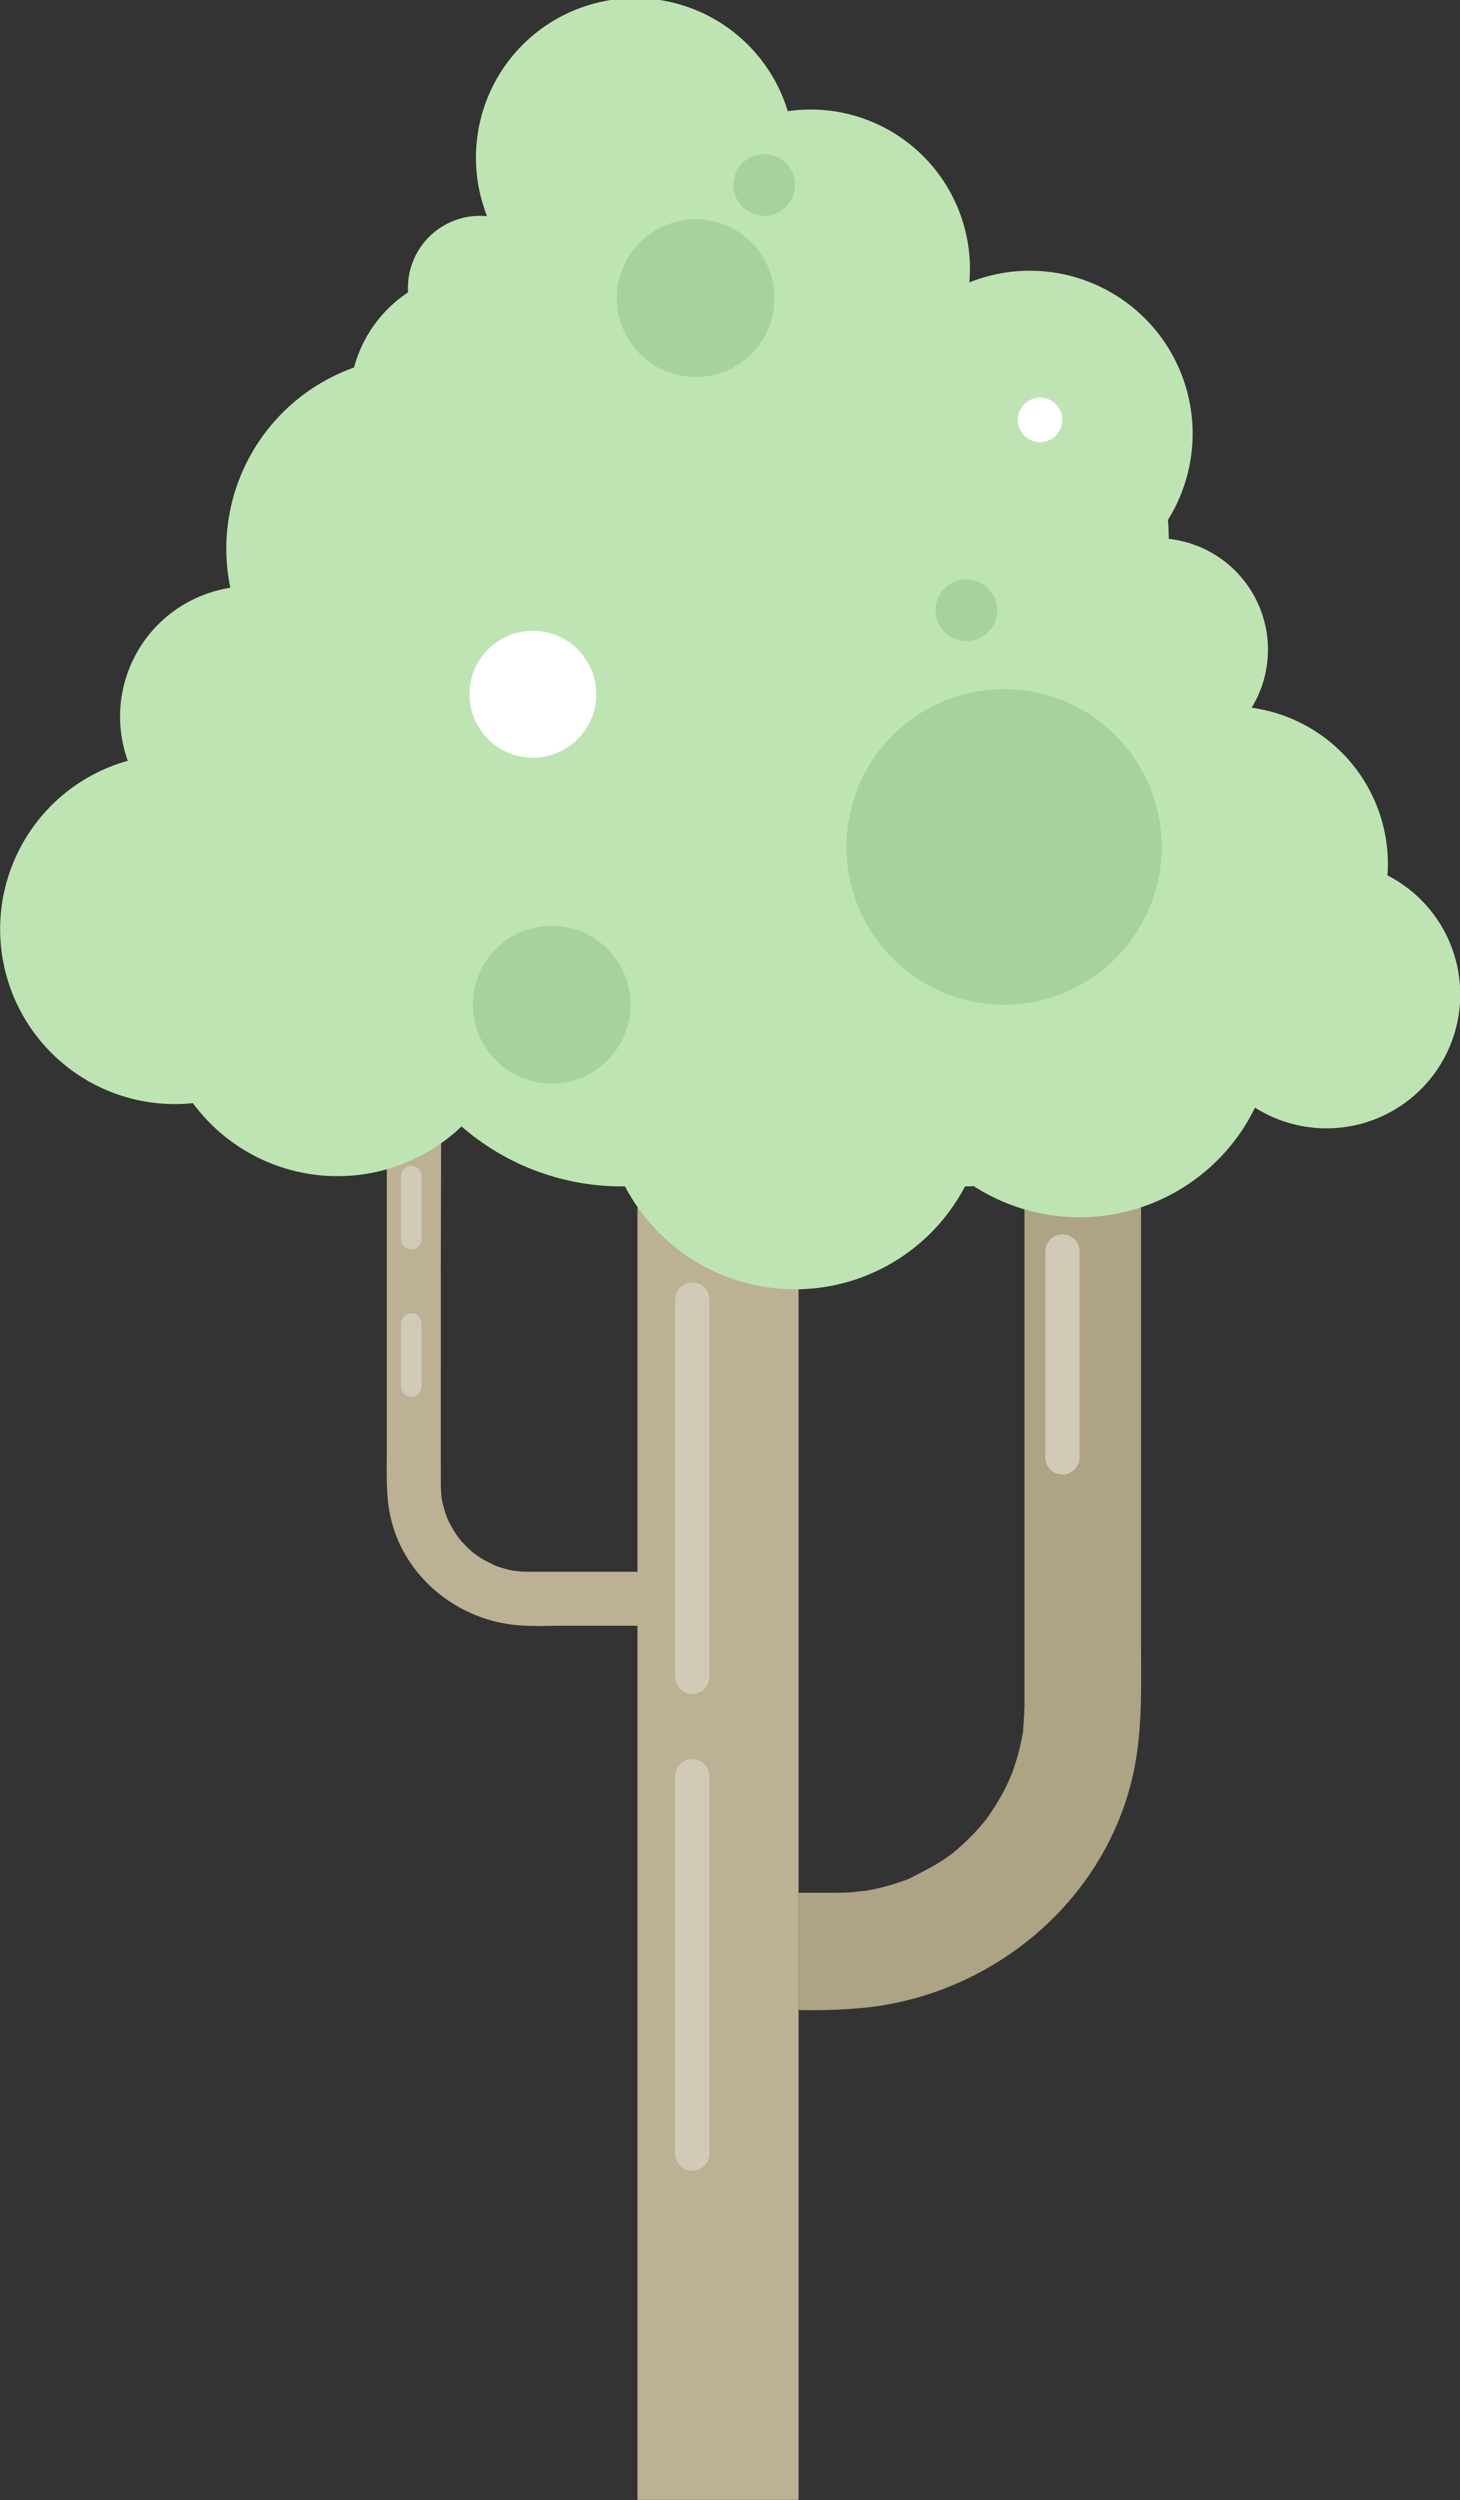<svg xmlns="http://www.w3.org/2000/svg" viewBox="0 0 426 729"><rect x="0" y="0" width="426" height="729" fill="#333333" stroke="none"/><defs><style>.cls-1{fill:#bcb194;}.cls-2{fill:#aea385;}.cls-3{fill:#bee4b3;}.cls-4{fill:#fff;}.cls-5{fill:#a8d29c;}.cls-6{fill:#d1cab7;}</style></defs><title>Tree 4</title><g id="Layer_25" data-name="Layer 25"><g id="Component_61_1" data-name="Component 61 1"><path id="Path_407" data-name="Path 407" class="cls-1" d="M233,551.94v-281H186V458.31H154.67c-.87,0-1.74,0-2.61-.06-.56,0-3-.41-1.06-.05-.82-.15-1.64-.28-2.45-.47s-1.8-.46-2.69-.74l-1.16-.4-.51-.2c-1.48-.78-3-1.48-4.39-2.4-.38-.25-1.31-.93-1.35-.94-.61-.5-1.2-1-1.77-1.55s-1.28-1.27-1.89-1.94c-.27-.3-.52-.61-.79-.91l-.39-.52-.37-.53-.66-1c-.53-.86-1-1.74-1.49-2.64-.26-.51-.85-2-.63-1.36-.26-.71-.51-1.42-.73-2.14s-.45-1.59-.63-2.4c-.11-.51-.2-1-.3-1.54,0,0,0-.06,0-.1-.08-1.3-.18-2.58-.18-3.89,0-1.72,0-3.45,0-5.17V372.17c0-15.36.25-67.74,0-83.09,0-.27,0-.53,0-.79,0-4.12-3.63-8.07-7.88-7.88a8,8,0,0,0-7.88,7.88v136c0,5.91-.23,11.78,1,17.61,3.63,17.17,18.55,29.76,35.69,31.84,5.15.62,10.49.3,15.66.3H186V728.94h47Z"/><path id="Path_408" data-name="Path 408" class="cls-2" d="M332.93,478.56V282.8c0-9.53-7.79-16.6-17-17s-17,8.11-17,17v1.7c-.56,33.15,0,17.36,0,50.5V485.1c0,3.73,0,7.45,0,11.17,0,2.81-.24,5.6-.4,8.4,0,.07,0,.13,0,.21-.23,1.1-.41,2.21-.65,3.31q-.58,2.61-1.36,5.18c-.47,1.56-1,3.09-1.59,4.62.48-1.35-.79,1.84-1.35,2.94-1,2-2.06,3.84-3.22,5.69-.46.74-.94,1.46-1.43,2.19,0,0-.41.6-.78,1.13s-.7.94-.86,1.13c-.57.66-1.12,1.32-1.7,2q-1.95,2.18-4.07,4.18c-1.24,1.17-2.52,2.28-3.83,3.36-.08,0-2.09,1.49-2.92,2-.24.16-.49.3-.74.45-2.83,1.77-5.79,3.19-8.73,4.74l-1.1.42c-.84.28-1.67.59-2.51.86q-2.86.93-5.79,1.6c-1.76.41-3.54.68-5.3,1,4.12-.78-1.07,0-2.29.11-1.88.1-3.75.11-5.63.12H233v34.17a157.58,157.58,0,0,0,20.72-.8A91.23,91.23,0,0,0,274,580.43c28-10.21,50.41-33.78,56.79-63.85C333.42,504,332.93,491.31,332.93,478.56Z"/><path id="Path_409" data-name="Path 409" class="cls-3" d="M404.82,255.28c.08-1.1.14-2.22.14-3.34a46,46,0,0,0-39.76-45.57A32.49,32.49,0,0,0,341,157.13c0-.23,0-.46,0-.69,0-1.63-.08-3.23-.23-4.82a47.5,47.5,0,0,0-57.94-69.27c.11-1.29.18-2.59.18-3.91a46.48,46.48,0,0,0-46.45-46.5,47,47,0,0,0-6.7.48,46.5,46.5,0,1,0-88.58,28.3c.25.78.52,1.55.81,2.32a20.15,20.15,0,0,0-2.06-.1,21,21,0,0,0-21,21c0,.44,0,.86.06,1.29a38,38,0,0,0-15.78,21.93,56.05,56.05,0,0,0-36.1,64.23,38,38,0,0,0-29.92,50.44A51,51,0,0,0,51,321.94a51.91,51.91,0,0,0,5.29-.27,52.44,52.44,0,0,0,78.38,6.79,71.21,71.21,0,0,0,46.81,17.48l.89,0a56,56,0,0,0,99.2,0c.85,0,1.7,0,2.54-.08a57,57,0,0,0,78.76-17,57.73,57.73,0,0,0,3.32-5.89A39,39,0,1,0,407.9,257c-1-.63-2-1.22-3.08-1.76Z"/><circle id="Ellipse_821" data-name="Ellipse 821" class="cls-4" cx="155.48" cy="202.44" r="18.5"/><circle id="Ellipse_822" data-name="Ellipse 822" class="cls-4" cx="303.47" cy="122.44" r="6.5"/><g id="Group_278" data-name="Group 278"><ellipse id="Ellipse_823" data-name="Ellipse 823" class="cls-5" cx="292.97" cy="246.94" rx="45.99" ry="46"/><circle id="Ellipse_824" data-name="Ellipse 824" class="cls-5" cx="202.98" cy="86.94" r="23"/><circle id="Ellipse_825" data-name="Ellipse 825" class="cls-5" cx="160.98" cy="292.94" r="23"/><circle id="Ellipse_826" data-name="Ellipse 826" class="cls-5" cx="281.97" cy="177.94" r="9"/><circle id="Ellipse_827" data-name="Ellipse 827" class="cls-5" cx="222.98" cy="53.94" r="9"/></g><g id="Group_281" data-name="Group 281"><path id="Rectangle_489" data-name="Rectangle 489" class="cls-6" d="M310,359.94h0a5,5,0,0,1,5,5v60a5,5,0,0,1-5,5h0a5,5,0,0,1-5-5v-60A5,5,0,0,1,310,359.94Z"/><path id="Rectangle_490" data-name="Rectangle 490" class="cls-6" d="M120,382.94h0a3,3,0,0,1,3,3v18.38a3,3,0,0,1-3,3h0a3,3,0,0,1-3-3V385.94A3,3,0,0,1,120,382.94Z"/><path id="Rectangle_491" data-name="Rectangle 491" class="cls-6" d="M120,339.94h0a3,3,0,0,1,3,3v18.38a3,3,0,0,1-3,3h0a3,3,0,0,1-3-3V342.94A3,3,0,0,1,120,339.94Z"/><path id="Rectangle_492" data-name="Rectangle 492" class="cls-6" d="M202,512.94h0a5,5,0,0,1,5,5v110a5,5,0,0,1-5,5h0a5,5,0,0,1-5-5v-110A5,5,0,0,1,202,512.94Z"/><path id="Rectangle_493" data-name="Rectangle 493" class="cls-6" d="M202,373.94h0a5,5,0,0,1,5,5v110a5,5,0,0,1-5,5h0a5,5,0,0,1-5-5v-110A5,5,0,0,1,202,373.94Z"/></g></g></g></svg>